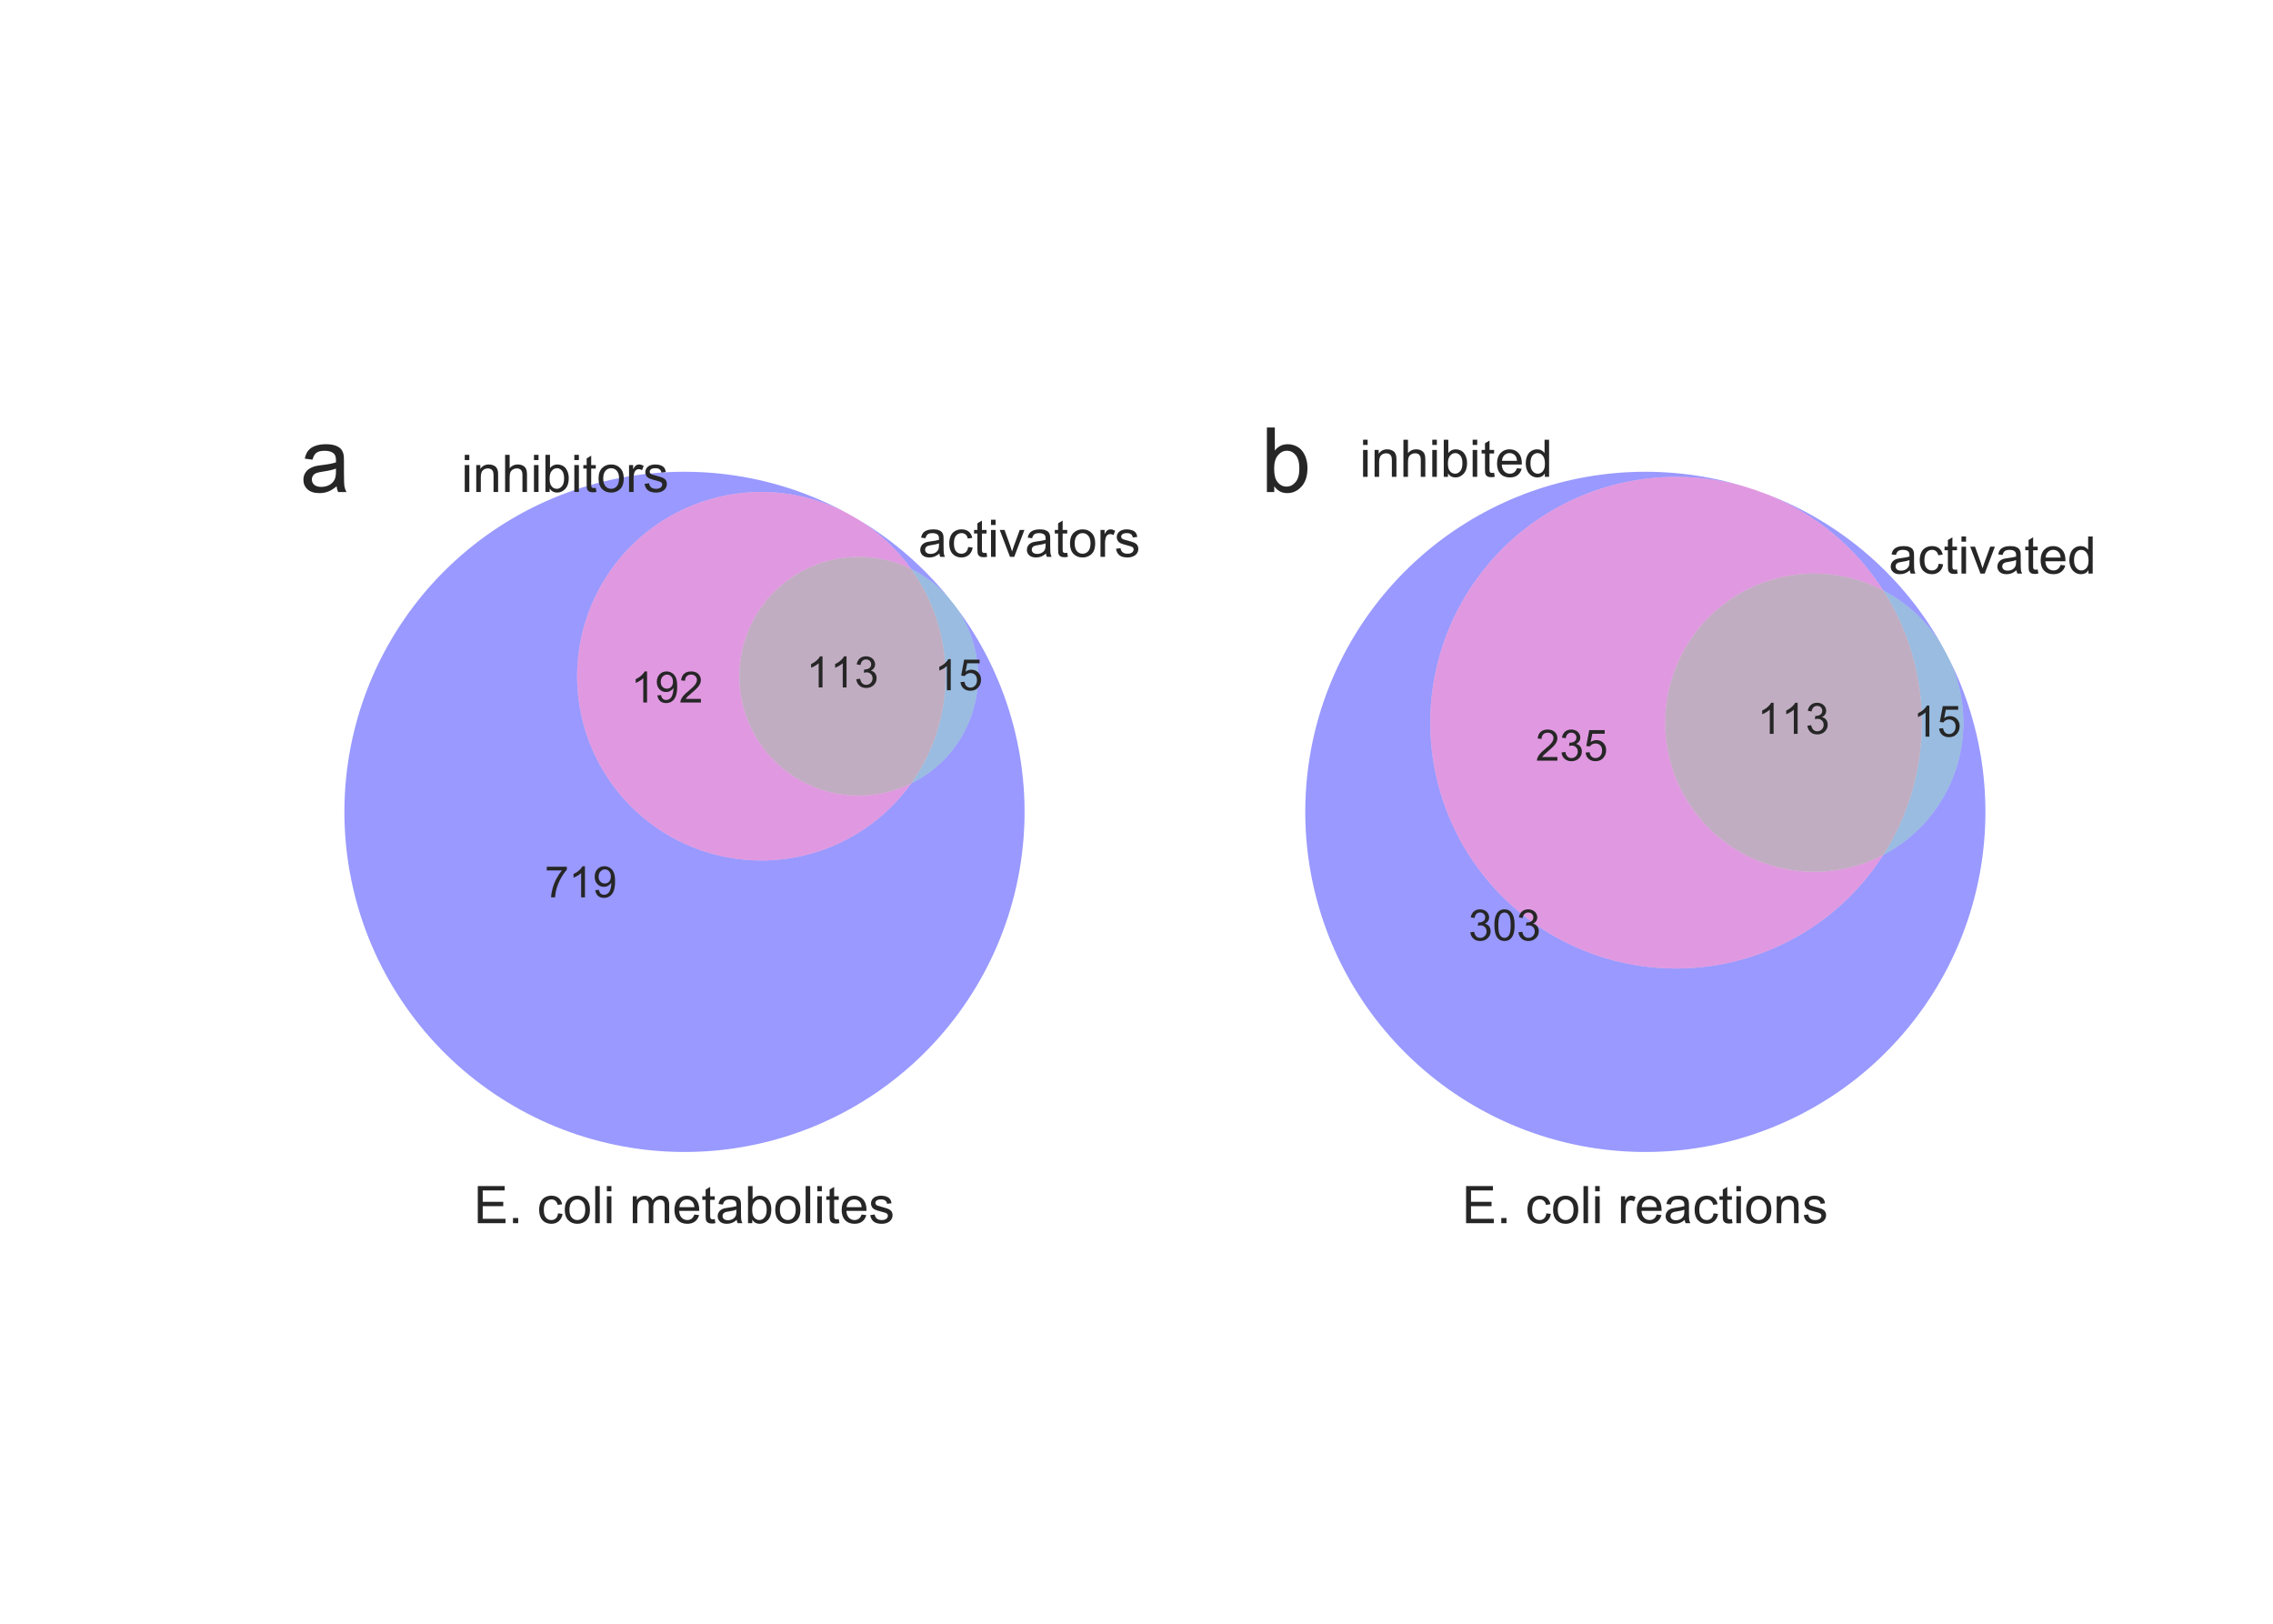<?xml version="1.0" encoding="utf-8" standalone="no"?>
<!DOCTYPE svg PUBLIC "-//W3C//DTD SVG 1.1//EN"
  "http://www.w3.org/Graphics/SVG/1.1/DTD/svg11.dtd">
<!-- Created with matplotlib (http://matplotlib.org/) -->
<svg height="360pt" version="1.1" viewBox="0 0 504 360" width="504pt" xmlns="http://www.w3.org/2000/svg" xmlns:xlink="http://www.w3.org/1999/xlink">
 <defs>
  <style type="text/css">
*{stroke-linecap:butt;stroke-linejoin:round;stroke-miterlimit:100000;}
  </style>
 </defs>
 <g id="figure_1">
  <g id="patch_1">
   <path d="M 0 360 
L 504 360 
L 504 0 
L 0 0 
z
" style="fill:#ffffff;"/>
  </g>
  <g id="axes_1">
   <g id="patch_2">
    <path clip-path="url(#p74f00cb094)" d="M 190.289 115.172 
C 192.588 116.592 194.74 118.237 196.714 120.082 
C 198.689 121.927 200.475 123.964 202.047 126.162 
C 203.689 126.966 205.244 127.939 206.686 129.065 
C 208.128 130.19 209.449 131.462 210.629 132.86 
C 207.803 129.332 204.666 126.066 201.256 123.1 
C 197.845 120.134 194.175 117.48 190.289 115.172 
M 187.604 113.65 
C 179.488 109.267 170.636 106.41 161.489 105.221 
C 152.342 104.033 143.054 104.533 134.087 106.696 
C 125.12 108.86 116.626 112.65 109.027 117.879 
C 101.429 123.107 94.853 129.686 89.629 137.288 
C 84.404 144.889 80.618 153.385 78.459 162.353 
C 76.301 171.321 75.806 180.609 76.999 189.756 
C 78.193 198.902 81.054 207.752 85.441 215.866 
C 89.829 223.98 95.668 231.22 102.668 237.227 
C 109.668 243.234 117.711 247.905 126.397 251.009 
C 135.083 254.113 144.265 255.597 153.487 255.388 
C 162.708 255.178 171.814 253.278 180.35 249.783 
C 188.886 246.287 196.708 241.255 203.428 234.936 
C 210.148 228.617 215.652 221.119 219.666 212.814 
C 223.68 204.51 226.136 195.538 226.912 186.347 
C 227.689 177.156 226.772 167.9 224.208 159.039 
C 221.644 150.179 217.476 141.864 211.911 134.507 
C 214.153 137.634 215.686 141.211 216.404 144.99 
C 217.122 148.769 217.007 152.66 216.068 156.39 
C 215.129 160.12 213.388 163.601 210.967 166.59 
C 208.545 169.579 205.501 172.004 202.047 173.697 
C 197.491 180.066 191.199 184.994 183.923 187.89 
C 176.647 190.785 168.689 191.529 161.003 190.031 
C 153.316 188.534 146.22 184.857 140.563 179.442 
C 134.906 174.027 130.924 167.098 129.093 159.484 
C 127.261 151.87 127.657 143.888 130.233 136.492 
C 132.808 129.097 137.456 122.596 143.621 117.767 
C 149.786 112.937 157.211 109.981 165.008 109.251 
C 172.805 108.521 180.65 110.048 187.604 113.65 
" style="fill:#0000ff;opacity:0.4;"/>
   </g>
   <g id="patch_3">
    <path clip-path="url(#p74f00cb094)" d="M 202.047 126.162 
C 200.475 123.964 198.689 121.927 196.714 120.082 
C 194.74 118.237 192.588 116.592 190.289 115.172 
C 189.847 114.909 189.402 114.651 188.954 114.397 
C 188.507 114.143 188.056 113.894 187.604 113.65 
C 180.65 110.048 172.805 108.521 165.008 109.251 
C 157.211 109.981 149.786 112.937 143.621 117.767 
C 137.456 122.596 132.808 129.097 130.233 136.492 
C 127.657 143.888 127.261 151.87 129.093 159.484 
C 130.924 167.098 134.906 174.027 140.563 179.442 
C 146.22 184.857 153.316 188.534 161.003 190.031 
C 168.689 191.529 176.647 190.785 183.923 187.89 
C 191.199 184.994 197.491 180.066 202.047 173.697 
C 198.012 175.674 193.539 176.591 189.052 176.362 
C 184.565 176.133 180.209 174.765 176.396 172.387 
C 172.583 170.01 169.438 166.7 167.258 162.771 
C 165.078 158.842 163.934 154.422 163.934 149.929 
C 163.934 145.436 165.078 141.016 167.258 137.087 
C 169.438 133.158 172.583 129.849 176.396 127.471 
C 180.209 125.093 184.565 123.725 189.052 123.496 
C 193.539 123.267 198.012 124.185 202.047 126.162 
" style="fill:#b200b2;opacity:0.4;"/>
   </g>
   <g id="patch_4">
    <path clip-path="url(#p74f00cb094)" d="M 202.047 173.697 
C 205.501 172.004 208.545 169.579 210.967 166.59 
C 213.388 163.601 215.129 160.12 216.068 156.39 
C 217.007 152.66 217.122 148.769 216.404 144.99 
C 215.686 141.211 214.153 137.634 211.911 134.507 
C 211.701 134.23 211.49 133.954 211.276 133.679 
C 211.062 133.405 210.847 133.132 210.629 132.86 
C 209.449 131.462 208.128 130.19 206.686 129.065 
C 205.244 127.939 203.689 126.966 202.047 126.162 
C 207.005 133.094 209.672 141.407 209.672 149.929 
C 209.672 158.452 207.005 166.765 202.047 173.697 
" style="fill:#0059b2;opacity:0.4;"/>
   </g>
   <g id="patch_5">
    <path clip-path="url(#p74f00cb094)" d="M 202.047 173.697 
C 207.005 166.765 209.672 158.452 209.672 149.929 
C 209.672 141.407 207.005 133.094 202.047 126.162 
C 198.012 124.185 193.539 123.267 189.052 123.496 
C 184.565 123.725 180.209 125.093 176.396 127.471 
C 172.583 129.849 169.438 133.158 167.258 137.087 
C 165.078 141.016 163.934 145.436 163.934 149.929 
C 163.934 154.422 165.078 158.842 167.258 162.771 
C 169.438 166.7 172.583 170.01 176.396 172.387 
C 180.209 174.765 184.565 176.133 189.052 176.362 
C 193.539 176.591 198.012 175.674 202.047 173.697 
" style="fill:#663366;opacity:0.4;"/>
   </g>
   <g id="text_1">
    <!-- 719 -->
    <defs>
     <path d="M 37.25 0 
L 28.469 0 
L 28.469 56 
Q 25.297 52.984 20.141 49.953 
Q 14.984 46.922 10.891 45.406 
L 10.891 53.906 
Q 18.266 57.375 23.781 62.297 
Q 29.297 67.234 31.594 71.875 
L 37.25 71.875 
z
" id="ArialMT-31"/>
     <path d="M 5.469 16.547 
L 13.922 17.328 
Q 14.984 11.375 18.016 8.688 
Q 21.047 6 25.781 6 
Q 29.828 6 32.875 7.859 
Q 35.938 9.719 37.891 12.812 
Q 39.844 15.922 41.156 21.188 
Q 42.484 26.469 42.484 31.938 
Q 42.484 32.516 42.438 33.688 
Q 39.797 29.5 35.234 26.875 
Q 30.672 24.266 25.344 24.266 
Q 16.453 24.266 10.297 30.703 
Q 4.156 37.156 4.156 47.703 
Q 4.156 58.594 10.578 65.234 
Q 17 71.875 26.656 71.875 
Q 33.641 71.875 39.422 68.109 
Q 45.219 64.359 48.219 57.391 
Q 51.219 50.438 51.219 37.25 
Q 51.219 23.531 48.234 15.406 
Q 45.266 7.281 39.375 3.031 
Q 33.5 -1.219 25.594 -1.219 
Q 17.188 -1.219 11.859 3.438 
Q 6.547 8.109 5.469 16.547 
M 41.453 48.141 
Q 41.453 55.719 37.422 60.156 
Q 33.406 64.594 27.734 64.594 
Q 21.875 64.594 17.531 59.812 
Q 13.188 55.031 13.188 47.406 
Q 13.188 40.578 17.312 36.297 
Q 21.438 32.031 27.484 32.031 
Q 33.594 32.031 37.516 36.297 
Q 41.453 40.578 41.453 48.141 
" id="ArialMT-39"/>
     <path d="M 4.734 62.203 
L 4.734 70.656 
L 51.078 70.656 
L 51.078 63.812 
Q 44.234 56.547 37.516 44.484 
Q 30.812 32.422 27.156 19.672 
Q 24.516 10.688 23.781 0 
L 14.75 0 
Q 14.891 8.453 18.062 20.406 
Q 21.234 32.375 27.172 43.484 
Q 33.109 54.594 39.797 62.203 
z
" id="ArialMT-37"/>
    </defs>
    <g style="fill:#262626;" transform="translate(120.787 198.952)scale(0.096 -0.096)">
     <use xlink:href="#ArialMT-37"/>
     <use x="55.615" xlink:href="#ArialMT-31"/>
     <use x="111.23" xlink:href="#ArialMT-39"/>
    </g>
   </g>
   <g id="text_2">
    <!-- 192 -->
    <defs>
     <path d="M 50.344 8.453 
L 50.344 0 
L 3.031 0 
Q 2.938 3.172 4.047 6.109 
Q 5.859 10.938 9.828 15.625 
Q 13.812 20.312 21.344 26.469 
Q 33.016 36.031 37.109 41.625 
Q 41.219 47.219 41.219 52.203 
Q 41.219 57.422 37.469 61 
Q 33.734 64.594 27.734 64.594 
Q 21.391 64.594 17.578 60.781 
Q 13.766 56.984 13.719 50.25 
L 4.688 51.172 
Q 5.609 61.281 11.656 66.578 
Q 17.719 71.875 27.938 71.875 
Q 38.234 71.875 44.234 66.156 
Q 50.25 60.453 50.25 52 
Q 50.25 47.703 48.484 43.547 
Q 46.734 39.406 42.656 34.812 
Q 38.578 30.219 29.109 22.219 
Q 21.188 15.578 18.938 13.203 
Q 16.703 10.844 15.234 8.453 
z
" id="ArialMT-32"/>
    </defs>
    <g style="fill:#262626;" transform="translate(139.901 155.763)scale(0.096 -0.096)">
     <use xlink:href="#ArialMT-31"/>
     <use x="55.615" xlink:href="#ArialMT-39"/>
     <use x="111.23" xlink:href="#ArialMT-32"/>
    </g>
   </g>
   <g id="text_3">
    <!-- 15 -->
    <defs>
     <path d="M 4.156 18.75 
L 13.375 19.531 
Q 14.406 12.797 18.141 9.391 
Q 21.875 6 27.156 6 
Q 33.5 6 37.891 10.781 
Q 42.281 15.578 42.281 23.484 
Q 42.281 31 38.062 35.344 
Q 33.844 39.703 27 39.703 
Q 22.75 39.703 19.328 37.766 
Q 15.922 35.844 13.969 32.766 
L 5.719 33.844 
L 12.641 70.609 
L 48.25 70.609 
L 48.25 62.203 
L 19.672 62.203 
L 15.828 42.969 
Q 22.266 47.469 29.344 47.469 
Q 38.719 47.469 45.156 40.969 
Q 51.609 34.469 51.609 24.266 
Q 51.609 14.547 45.953 7.469 
Q 39.062 -1.219 27.156 -1.219 
Q 17.391 -1.219 11.203 4.25 
Q 5.031 9.719 4.156 18.75 
" id="ArialMT-35"/>
    </defs>
    <g style="fill:#262626;" transform="translate(207.233 153.034)scale(0.096 -0.096)">
     <use xlink:href="#ArialMT-31"/>
     <use x="55.615" xlink:href="#ArialMT-35"/>
    </g>
   </g>
   <g id="text_4">
    <!-- 113 -->
    <defs>
     <path d="M 4.203 18.891 
L 12.984 20.062 
Q 14.5 12.594 18.141 9.297 
Q 21.781 6 27 6 
Q 33.203 6 37.469 10.297 
Q 41.75 14.594 41.75 20.953 
Q 41.75 27 37.797 30.922 
Q 33.844 34.859 27.734 34.859 
Q 25.25 34.859 21.531 33.891 
L 22.516 41.609 
Q 23.391 41.5 23.922 41.5 
Q 29.547 41.5 34.031 44.422 
Q 38.531 47.359 38.531 53.469 
Q 38.531 58.297 35.25 61.469 
Q 31.984 64.656 26.812 64.656 
Q 21.688 64.656 18.266 61.422 
Q 14.844 58.203 13.875 51.766 
L 5.078 53.328 
Q 6.688 62.156 12.391 67.016 
Q 18.109 71.875 26.609 71.875 
Q 32.469 71.875 37.391 69.359 
Q 42.328 66.844 44.938 62.5 
Q 47.562 58.156 47.562 53.266 
Q 47.562 48.641 45.062 44.828 
Q 42.578 41.016 37.703 38.766 
Q 44.047 37.312 47.562 32.688 
Q 51.078 28.078 51.078 21.141 
Q 51.078 11.766 44.234 5.25 
Q 37.406 -1.266 26.953 -1.266 
Q 17.531 -1.266 11.297 4.344 
Q 5.078 9.969 4.203 18.891 
" id="ArialMT-33"/>
    </defs>
    <g style="fill:#262626;" transform="translate(178.8 152.411)scale(0.096 -0.096)">
     <use xlink:href="#ArialMT-31"/>
     <use x="55.506" xlink:href="#ArialMT-31"/>
     <use x="111.121" xlink:href="#ArialMT-33"/>
    </g>
   </g>
   <g id="text_5">
    <!-- inhibitors -->
    <defs>
     <path d="M 14.703 0 
L 6.547 0 
L 6.547 71.578 
L 15.328 71.578 
L 15.328 46.047 
Q 20.906 53.031 29.547 53.031 
Q 34.328 53.031 38.594 51.094 
Q 42.875 49.172 45.625 45.672 
Q 48.391 42.188 49.953 37.25 
Q 51.516 32.328 51.516 26.703 
Q 51.516 13.375 44.922 6.094 
Q 38.328 -1.172 29.109 -1.172 
Q 19.922 -1.172 14.703 6.5 
z
M 14.594 26.312 
Q 14.594 17 17.141 12.844 
Q 21.297 6.062 28.375 6.062 
Q 34.125 6.062 38.328 11.062 
Q 42.531 16.062 42.531 25.984 
Q 42.531 36.141 38.5 40.969 
Q 34.469 45.797 28.766 45.797 
Q 23 45.797 18.797 40.797 
Q 14.594 35.797 14.594 26.312 
" id="ArialMT-62"/>
     <path d="M 25.781 7.859 
L 27.047 0.094 
Q 23.344 -0.688 20.406 -0.688 
Q 15.625 -0.688 12.984 0.828 
Q 10.359 2.344 9.281 4.812 
Q 8.203 7.281 8.203 15.188 
L 8.203 45.016 
L 1.766 45.016 
L 1.766 51.859 
L 8.203 51.859 
L 8.203 64.703 
L 16.938 69.969 
L 16.938 51.859 
L 25.781 51.859 
L 25.781 45.016 
L 16.938 45.016 
L 16.938 14.703 
Q 16.938 10.938 17.406 9.859 
Q 17.875 8.797 18.922 8.156 
Q 19.969 7.516 21.922 7.516 
Q 23.391 7.516 25.781 7.859 
" id="ArialMT-74"/>
     <path d="M 6.641 61.469 
L 6.641 71.578 
L 15.438 71.578 
L 15.438 61.469 
z
M 6.641 0 
L 6.641 51.859 
L 15.438 51.859 
L 15.438 0 
z
" id="ArialMT-69"/>
     <path d="M 6.594 0 
L 6.594 71.578 
L 15.375 71.578 
L 15.375 45.906 
Q 21.531 53.031 30.906 53.031 
Q 36.672 53.031 40.922 50.75 
Q 45.172 48.484 47 44.484 
Q 48.828 40.484 48.828 32.859 
L 48.828 0 
L 40.047 0 
L 40.047 32.859 
Q 40.047 39.453 37.188 42.453 
Q 34.328 45.453 29.109 45.453 
Q 25.203 45.453 21.75 43.422 
Q 18.312 41.406 16.844 37.938 
Q 15.375 34.469 15.375 28.375 
L 15.375 0 
z
" id="ArialMT-68"/>
     <path d="M 6.5 0 
L 6.5 51.859 
L 14.406 51.859 
L 14.406 44 
Q 17.438 49.516 20 51.266 
Q 22.562 53.031 25.641 53.031 
Q 30.078 53.031 34.672 50.203 
L 31.641 42.047 
Q 28.422 43.953 25.203 43.953 
Q 22.312 43.953 20.016 42.219 
Q 17.719 40.484 16.75 37.406 
Q 15.281 32.719 15.281 27.156 
L 15.281 0 
z
" id="ArialMT-72"/>
     <path d="M 3.078 15.484 
L 11.766 16.844 
Q 12.5 11.625 15.844 8.844 
Q 19.188 6.062 25.203 6.062 
Q 31.25 6.062 34.172 8.516 
Q 37.109 10.984 37.109 14.312 
Q 37.109 17.281 34.516 19 
Q 32.719 20.172 25.531 21.969 
Q 15.875 24.422 12.141 26.203 
Q 8.406 27.984 6.469 31.125 
Q 4.547 34.281 4.547 38.094 
Q 4.547 41.547 6.125 44.5 
Q 7.719 47.469 10.453 49.422 
Q 12.5 50.922 16.031 51.969 
Q 19.578 53.031 23.641 53.031 
Q 29.734 53.031 34.344 51.266 
Q 38.969 49.516 41.156 46.5 
Q 43.359 43.5 44.188 38.484 
L 35.594 37.312 
Q 35.016 41.312 32.203 43.547 
Q 29.391 45.797 24.266 45.797 
Q 18.219 45.797 15.625 43.797 
Q 13.031 41.797 13.031 39.109 
Q 13.031 37.406 14.109 36.031 
Q 15.188 34.625 17.484 33.688 
Q 18.797 33.203 25.25 31.453 
Q 34.578 28.953 38.25 27.359 
Q 41.938 25.781 44.031 22.75 
Q 46.141 19.734 46.141 15.234 
Q 46.141 10.844 43.578 6.953 
Q 41.016 3.078 36.172 0.953 
Q 31.344 -1.172 25.25 -1.172 
Q 15.141 -1.172 9.844 3.031 
Q 4.547 7.234 3.078 15.484 
" id="ArialMT-73"/>
     <path d="M 3.328 25.922 
Q 3.328 40.328 11.328 47.266 
Q 18.016 53.031 27.641 53.031 
Q 38.328 53.031 45.109 46.016 
Q 51.906 39.016 51.906 26.656 
Q 51.906 16.656 48.906 10.906 
Q 45.906 5.172 40.156 2 
Q 34.422 -1.172 27.641 -1.172 
Q 16.75 -1.172 10.031 5.812 
Q 3.328 12.797 3.328 25.922 
M 12.359 25.922 
Q 12.359 15.969 16.703 11.016 
Q 21.047 6.062 27.641 6.062 
Q 34.188 6.062 38.531 11.031 
Q 42.875 16.016 42.875 26.219 
Q 42.875 35.844 38.5 40.797 
Q 34.125 45.75 27.641 45.75 
Q 21.047 45.75 16.703 40.812 
Q 12.359 35.891 12.359 25.922 
" id="ArialMT-6f"/>
     <path d="M 6.594 0 
L 6.594 51.859 
L 14.5 51.859 
L 14.5 44.484 
Q 20.219 53.031 31 53.031 
Q 35.688 53.031 39.625 51.344 
Q 43.562 49.656 45.516 46.922 
Q 47.469 44.188 48.25 40.438 
Q 48.734 37.984 48.734 31.891 
L 48.734 0 
L 39.938 0 
L 39.938 31.547 
Q 39.938 36.922 38.906 39.578 
Q 37.891 42.234 35.281 43.812 
Q 32.672 45.406 29.156 45.406 
Q 23.531 45.406 19.453 41.844 
Q 15.375 38.281 15.375 28.328 
L 15.375 0 
z
" id="ArialMT-6e"/>
    </defs>
    <g style="fill:#262626;" transform="translate(102.288 109.073)scale(0.115 -0.115)">
     <use xlink:href="#ArialMT-69"/>
     <use x="22.217" xlink:href="#ArialMT-6e"/>
     <use x="77.832" xlink:href="#ArialMT-68"/>
     <use x="133.447" xlink:href="#ArialMT-69"/>
     <use x="155.664" xlink:href="#ArialMT-62"/>
     <use x="211.279" xlink:href="#ArialMT-69"/>
     <use x="233.496" xlink:href="#ArialMT-74"/>
     <use x="261.279" xlink:href="#ArialMT-6f"/>
     <use x="316.895" xlink:href="#ArialMT-72"/>
     <use x="350.195" xlink:href="#ArialMT-73"/>
    </g>
   </g>
   <g id="text_6">
    <!-- activators -->
    <defs>
     <path d="M 40.438 19 
L 49.078 17.875 
Q 47.656 8.938 41.812 3.875 
Q 35.984 -1.172 27.484 -1.172 
Q 16.844 -1.172 10.375 5.781 
Q 3.906 12.75 3.906 25.734 
Q 3.906 34.125 6.688 40.422 
Q 9.469 46.734 15.156 49.875 
Q 20.844 53.031 27.547 53.031 
Q 35.984 53.031 41.359 48.75 
Q 46.734 44.484 48.25 36.625 
L 39.703 35.297 
Q 38.484 40.531 35.375 43.156 
Q 32.281 45.797 27.875 45.797 
Q 21.234 45.797 17.078 41.031 
Q 12.938 36.281 12.938 25.984 
Q 12.938 15.531 16.938 10.797 
Q 20.953 6.062 27.391 6.062 
Q 32.562 6.062 36.031 9.234 
Q 39.5 12.406 40.438 19 
" id="ArialMT-63"/>
     <path d="M 40.438 6.391 
Q 35.547 2.25 31.031 0.531 
Q 26.516 -1.172 21.344 -1.172 
Q 12.797 -1.172 8.203 3 
Q 3.609 7.172 3.609 13.672 
Q 3.609 17.484 5.344 20.625 
Q 7.078 23.781 9.891 25.688 
Q 12.703 27.594 16.219 28.562 
Q 18.797 29.25 24.031 29.891 
Q 34.672 31.156 39.703 32.906 
Q 39.75 34.719 39.75 35.203 
Q 39.75 40.578 37.25 42.781 
Q 33.891 45.75 27.25 45.75 
Q 21.047 45.75 18.094 43.578 
Q 15.141 41.406 13.719 35.891 
L 5.125 37.062 
Q 6.297 42.578 8.984 45.969 
Q 11.672 49.359 16.75 51.188 
Q 21.828 53.031 28.516 53.031 
Q 35.156 53.031 39.297 51.469 
Q 43.453 49.906 45.406 47.531 
Q 47.359 45.172 48.141 41.547 
Q 48.578 39.312 48.578 33.453 
L 48.578 21.734 
Q 48.578 9.469 49.141 6.219 
Q 49.703 2.984 51.375 0 
L 42.188 0 
Q 40.828 2.734 40.438 6.391 
M 39.703 26.031 
Q 34.906 24.078 25.344 22.703 
Q 19.922 21.922 17.672 20.938 
Q 15.438 19.969 14.203 18.094 
Q 12.984 16.219 12.984 13.922 
Q 12.984 10.406 15.641 8.062 
Q 18.312 5.719 23.438 5.719 
Q 28.516 5.719 32.469 7.938 
Q 36.422 10.156 38.281 14.016 
Q 39.703 17 39.703 22.797 
z
" id="ArialMT-61"/>
     <path d="M 21 0 
L 1.266 51.859 
L 10.547 51.859 
L 21.688 20.797 
Q 23.484 15.766 25 10.359 
Q 26.172 14.453 28.266 20.219 
L 39.797 51.859 
L 48.828 51.859 
L 29.203 0 
z
" id="ArialMT-76"/>
    </defs>
    <g style="fill:#262626;" transform="translate(203.635 123.462)scale(0.115 -0.115)">
     <use xlink:href="#ArialMT-61"/>
     <use x="55.615" xlink:href="#ArialMT-63"/>
     <use x="105.615" xlink:href="#ArialMT-74"/>
     <use x="133.398" xlink:href="#ArialMT-69"/>
     <use x="155.615" xlink:href="#ArialMT-76"/>
     <use x="205.615" xlink:href="#ArialMT-61"/>
     <use x="261.23" xlink:href="#ArialMT-74"/>
     <use x="289.014" xlink:href="#ArialMT-6f"/>
     <use x="344.629" xlink:href="#ArialMT-72"/>
     <use x="377.93" xlink:href="#ArialMT-73"/>
    </g>
   </g>
   <g id="text_7">
    <!-- E. coli metabolites -->
    <defs>
     <path d="M 42.094 16.703 
L 51.172 15.578 
Q 49.031 7.625 43.219 3.219 
Q 37.406 -1.172 28.375 -1.172 
Q 17 -1.172 10.328 5.828 
Q 3.656 12.844 3.656 25.484 
Q 3.656 38.578 10.391 45.797 
Q 17.141 53.031 27.875 53.031 
Q 38.281 53.031 44.875 45.953 
Q 51.469 38.875 51.469 26.031 
Q 51.469 25.25 51.422 23.688 
L 12.75 23.688 
Q 13.234 15.141 17.578 10.594 
Q 21.922 6.062 28.422 6.062 
Q 33.25 6.062 36.672 8.594 
Q 40.094 11.141 42.094 16.703 
M 13.234 30.906 
L 42.188 30.906 
Q 41.609 37.453 38.875 40.719 
Q 34.672 45.797 27.984 45.797 
Q 21.922 45.797 17.797 41.75 
Q 13.672 37.703 13.234 30.906 
" id="ArialMT-65"/>
     <path d="M 9.078 0 
L 9.078 10.016 
L 19.094 10.016 
L 19.094 0 
z
" id="ArialMT-2e"/>
     <path d="M 7.906 0 
L 7.906 71.578 
L 59.672 71.578 
L 59.672 63.141 
L 17.391 63.141 
L 17.391 41.219 
L 56.984 41.219 
L 56.984 32.812 
L 17.391 32.812 
L 17.391 8.453 
L 61.328 8.453 
L 61.328 0 
z
" id="ArialMT-45"/>
     <path d="M 6.391 0 
L 6.391 71.578 
L 15.188 71.578 
L 15.188 0 
z
" id="ArialMT-6c"/>
     <path d="M 6.594 0 
L 6.594 51.859 
L 14.453 51.859 
L 14.453 44.578 
Q 16.891 48.391 20.938 50.703 
Q 25 53.031 30.172 53.031 
Q 35.938 53.031 39.625 50.641 
Q 43.312 48.25 44.828 43.953 
Q 50.984 53.031 60.844 53.031 
Q 68.562 53.031 72.703 48.75 
Q 76.859 44.484 76.859 35.594 
L 76.859 0 
L 68.109 0 
L 68.109 32.672 
Q 68.109 37.938 67.25 40.25 
Q 66.406 42.578 64.156 43.984 
Q 61.922 45.406 58.891 45.406 
Q 53.422 45.406 49.797 41.766 
Q 46.188 38.141 46.188 30.125 
L 46.188 0 
L 37.406 0 
L 37.406 33.688 
Q 37.406 39.547 35.25 42.469 
Q 33.109 45.406 28.219 45.406 
Q 24.516 45.406 21.359 43.453 
Q 18.219 41.5 16.797 37.734 
Q 15.375 33.984 15.375 26.906 
L 15.375 0 
z
" id="ArialMT-6d"/>
     <path id="ArialMT-20"/>
    </defs>
    <g style="fill:#262626;" transform="translate(105.034 271.194)scale(0.115 -0.115)">
     <use xlink:href="#ArialMT-45"/>
     <use x="66.699" xlink:href="#ArialMT-2e"/>
     <use x="94.482" xlink:href="#ArialMT-20"/>
     <use x="122.266" xlink:href="#ArialMT-63"/>
     <use x="172.266" xlink:href="#ArialMT-6f"/>
     <use x="227.881" xlink:href="#ArialMT-6c"/>
     <use x="250.098" xlink:href="#ArialMT-69"/>
     <use x="272.314" xlink:href="#ArialMT-20"/>
     <use x="300.098" xlink:href="#ArialMT-6d"/>
     <use x="383.398" xlink:href="#ArialMT-65"/>
     <use x="439.014" xlink:href="#ArialMT-74"/>
     <use x="466.797" xlink:href="#ArialMT-61"/>
     <use x="522.412" xlink:href="#ArialMT-62"/>
     <use x="578.027" xlink:href="#ArialMT-6f"/>
     <use x="633.643" xlink:href="#ArialMT-6c"/>
     <use x="655.859" xlink:href="#ArialMT-69"/>
     <use x="678.076" xlink:href="#ArialMT-74"/>
     <use x="705.859" xlink:href="#ArialMT-65"/>
     <use x="761.475" xlink:href="#ArialMT-73"/>
    </g>
   </g>
   <g id="text_8">
    <!-- a -->
    <g style="fill:#262626;" transform="translate(66.551 109.094)scale(0.2 -0.2)">
     <use xlink:href="#ArialMT-61"/>
    </g>
   </g>
  </g>
  <g id="axes_2">
   <g id="patch_6">
    <path clip-path="url(#p11408ce544)" d="M 391.55 109.487 
C 396.884 111.58 401.855 114.501 406.279 118.142 
C 410.704 121.783 414.526 126.099 417.606 130.931 
C 420.373 132.377 422.921 134.208 425.174 136.369 
C 427.427 138.53 429.363 140.999 430.924 143.702 
C 426.639 135.901 421.008 128.92 414.29 123.082 
C 407.572 117.244 399.873 112.641 391.55 109.487 
M 387.217 107.993 
C 378.972 105.43 370.347 104.301 361.72 104.657 
C 353.093 105.013 344.591 106.848 336.585 110.081 
C 328.579 113.315 321.188 117.9 314.734 123.636 
C 308.28 129.372 302.859 136.174 298.708 143.745 
C 294.556 151.316 291.736 159.544 290.37 168.069 
C 289.004 176.595 289.112 185.292 290.69 193.781 
C 292.268 202.27 295.292 210.425 299.631 217.89 
C 303.97 225.356 309.558 232.021 316.153 237.594 
C 322.748 243.167 330.251 247.567 338.335 250.6 
C 346.419 253.634 354.964 255.256 363.597 255.397 
C 372.231 255.538 380.824 254.195 389.003 251.427 
C 397.181 248.659 404.824 244.506 411.597 239.151 
C 418.37 233.795 424.173 227.316 428.753 219.997 
C 433.333 212.677 436.622 204.625 438.476 196.192 
C 440.33 187.759 440.721 179.07 439.634 170.504 
C 438.547 161.938 435.996 153.623 432.094 145.921 
C 435.803 153.646 436.367 162.52 433.665 170.652 
C 430.963 178.785 425.201 185.557 417.606 189.527 
C 412.158 198.074 404.432 204.935 395.3 209.335 
C 386.169 213.735 375.989 215.501 365.909 214.435 
C 355.829 213.37 346.243 209.513 338.234 203.301 
C 330.224 197.089 324.104 188.764 320.564 179.266 
C 317.024 169.768 316.203 159.469 318.192 149.53 
C 320.182 139.591 324.905 130.401 331.828 122.998 
C 338.752 115.594 347.605 110.267 357.388 107.617 
C 367.172 104.966 377.503 105.097 387.217 107.993 
" style="fill:#0000ff;opacity:0.4;"/>
   </g>
   <g id="patch_7">
    <path clip-path="url(#p11408ce544)" d="M 417.606 130.931 
C 414.526 126.099 410.704 121.783 406.279 118.142 
C 401.855 114.501 396.884 111.58 391.55 109.487 
C 390.836 109.216 390.117 108.956 389.395 108.707 
C 388.672 108.458 387.946 108.22 387.217 107.993 
C 377.503 105.097 367.172 104.966 357.388 107.617 
C 347.605 110.267 338.752 115.594 331.828 122.998 
C 324.905 130.401 320.182 139.591 318.192 149.53 
C 316.203 159.469 317.024 169.768 320.564 179.266 
C 324.104 188.764 330.224 197.089 338.234 203.301 
C 346.243 209.513 355.829 213.37 365.909 214.435 
C 375.989 215.501 386.169 213.735 395.3 209.335 
C 404.432 204.935 412.158 198.074 417.606 189.527 
C 412.568 192.16 406.934 193.45 401.252 193.271 
C 395.57 193.092 390.029 191.45 385.166 188.505 
C 380.304 185.56 376.282 181.41 373.492 176.457 
C 370.701 171.504 369.235 165.914 369.235 160.229 
C 369.235 154.544 370.701 148.954 373.492 144.001 
C 376.282 139.048 380.304 134.898 385.166 131.953 
C 390.029 129.008 395.57 127.366 401.252 127.187 
C 406.934 127.008 412.568 128.298 417.606 130.931 
" style="fill:#b200b2;opacity:0.4;"/>
   </g>
   <g id="patch_8">
    <path clip-path="url(#p11408ce544)" d="M 417.606 189.527 
C 425.201 185.557 430.963 178.785 433.665 170.652 
C 436.367 162.52 435.803 153.646 432.094 145.921 
C 431.905 145.548 431.713 145.176 431.518 144.807 
C 431.323 144.437 431.125 144.069 430.924 143.702 
C 429.363 140.999 427.427 138.53 425.174 136.369 
C 422.921 134.208 420.373 132.377 417.606 130.931 
C 423.184 139.684 426.149 149.85 426.149 160.229 
C 426.149 170.608 423.184 180.774 417.606 189.527 
" style="fill:#0059b2;opacity:0.4;"/>
   </g>
   <g id="patch_9">
    <path clip-path="url(#p11408ce544)" d="M 417.606 189.527 
C 423.184 180.774 426.149 170.608 426.149 160.229 
C 426.149 149.85 423.184 139.684 417.606 130.931 
C 412.568 128.298 406.934 127.008 401.252 127.187 
C 395.57 127.366 390.029 129.008 385.166 131.953 
C 380.304 134.898 376.282 139.048 373.492 144.001 
C 370.701 148.954 369.235 154.544 369.235 160.229 
C 369.235 165.914 370.701 171.504 373.492 176.457 
C 376.282 181.41 380.304 185.56 385.166 188.505 
C 390.029 191.45 395.57 193.092 401.252 193.271 
C 406.934 193.45 412.568 192.16 417.606 189.527 
" style="fill:#663366;opacity:0.4;"/>
   </g>
   <g id="text_9">
    <!-- 303 -->
    <defs>
     <path d="M 4.156 35.297 
Q 4.156 48 6.766 55.734 
Q 9.375 63.484 14.516 67.672 
Q 19.672 71.875 27.484 71.875 
Q 33.25 71.875 37.594 69.547 
Q 41.938 67.234 44.766 62.859 
Q 47.609 58.5 49.219 52.219 
Q 50.828 45.953 50.828 35.297 
Q 50.828 22.703 48.234 14.969 
Q 45.656 7.234 40.5 3 
Q 35.359 -1.219 27.484 -1.219 
Q 17.141 -1.219 11.234 6.203 
Q 4.156 15.141 4.156 35.297 
M 13.188 35.297 
Q 13.188 17.672 17.312 11.828 
Q 21.438 6 27.484 6 
Q 33.547 6 37.672 11.859 
Q 41.797 17.719 41.797 35.297 
Q 41.797 52.984 37.672 58.781 
Q 33.547 64.594 27.391 64.594 
Q 21.344 64.594 17.719 59.469 
Q 13.188 52.938 13.188 35.297 
" id="ArialMT-30"/>
    </defs>
    <g style="fill:#262626;" transform="translate(325.619 208.512)scale(0.096 -0.096)">
     <use xlink:href="#ArialMT-33"/>
     <use x="55.615" xlink:href="#ArialMT-30"/>
     <use x="111.23" xlink:href="#ArialMT-33"/>
    </g>
   </g>
   <g id="text_10">
    <!-- 235 -->
    <g style="fill:#262626;" transform="translate(340.501 168.648)scale(0.096 -0.096)">
     <use xlink:href="#ArialMT-32"/>
     <use x="55.615" xlink:href="#ArialMT-33"/>
     <use x="111.23" xlink:href="#ArialMT-35"/>
    </g>
   </g>
   <g id="text_11">
    <!-- 15 -->
    <g style="fill:#262626;" transform="translate(424.228 163.325)scale(0.096 -0.096)">
     <use xlink:href="#ArialMT-31"/>
     <use x="55.615" xlink:href="#ArialMT-35"/>
    </g>
   </g>
   <g id="text_12">
    <!-- 113 -->
    <g style="fill:#262626;" transform="translate(389.689 162.711)scale(0.096 -0.096)">
     <use xlink:href="#ArialMT-31"/>
     <use x="55.506" xlink:href="#ArialMT-31"/>
     <use x="111.121" xlink:href="#ArialMT-33"/>
    </g>
   </g>
   <g id="text_13">
    <!-- inhibited -->
    <defs>
     <path d="M 40.234 0 
L 40.234 6.547 
Q 35.297 -1.172 25.734 -1.172 
Q 19.531 -1.172 14.328 2.25 
Q 9.125 5.672 6.266 11.797 
Q 3.422 17.922 3.422 25.875 
Q 3.422 33.641 6 39.969 
Q 8.594 46.297 13.766 49.656 
Q 18.953 53.031 25.344 53.031 
Q 30.031 53.031 33.688 51.047 
Q 37.359 49.078 39.656 45.906 
L 39.656 71.578 
L 48.391 71.578 
L 48.391 0 
z
M 12.453 25.875 
Q 12.453 15.922 16.641 10.984 
Q 20.844 6.062 26.562 6.062 
Q 32.328 6.062 36.344 10.766 
Q 40.375 15.484 40.375 25.141 
Q 40.375 35.797 36.266 40.766 
Q 32.172 45.75 26.172 45.75 
Q 20.312 45.75 16.375 40.969 
Q 12.453 36.188 12.453 25.875 
" id="ArialMT-64"/>
    </defs>
    <g style="fill:#262626;" transform="translate(301.476 105.72)scale(0.115 -0.115)">
     <use xlink:href="#ArialMT-69"/>
     <use x="22.217" xlink:href="#ArialMT-6e"/>
     <use x="77.832" xlink:href="#ArialMT-68"/>
     <use x="133.447" xlink:href="#ArialMT-69"/>
     <use x="155.664" xlink:href="#ArialMT-62"/>
     <use x="211.279" xlink:href="#ArialMT-69"/>
     <use x="233.496" xlink:href="#ArialMT-74"/>
     <use x="261.279" xlink:href="#ArialMT-65"/>
     <use x="316.895" xlink:href="#ArialMT-64"/>
    </g>
   </g>
   <g id="text_14">
    <!-- activated -->
    <g style="fill:#262626;" transform="translate(418.822 127.171)scale(0.115 -0.115)">
     <use xlink:href="#ArialMT-61"/>
     <use x="55.615" xlink:href="#ArialMT-63"/>
     <use x="105.615" xlink:href="#ArialMT-74"/>
     <use x="133.398" xlink:href="#ArialMT-69"/>
     <use x="155.615" xlink:href="#ArialMT-76"/>
     <use x="205.615" xlink:href="#ArialMT-61"/>
     <use x="261.23" xlink:href="#ArialMT-74"/>
     <use x="289.014" xlink:href="#ArialMT-65"/>
     <use x="344.629" xlink:href="#ArialMT-64"/>
    </g>
   </g>
   <g id="text_15">
    <!-- E. coli reactions -->
    <g style="fill:#262626;" transform="translate(324.172 271.194)scale(0.115 -0.115)">
     <use xlink:href="#ArialMT-45"/>
     <use x="66.699" xlink:href="#ArialMT-2e"/>
     <use x="94.482" xlink:href="#ArialMT-20"/>
     <use x="122.266" xlink:href="#ArialMT-63"/>
     <use x="172.266" xlink:href="#ArialMT-6f"/>
     <use x="227.881" xlink:href="#ArialMT-6c"/>
     <use x="250.098" xlink:href="#ArialMT-69"/>
     <use x="272.314" xlink:href="#ArialMT-20"/>
     <use x="300.098" xlink:href="#ArialMT-72"/>
     <use x="333.398" xlink:href="#ArialMT-65"/>
     <use x="389.014" xlink:href="#ArialMT-61"/>
     <use x="444.629" xlink:href="#ArialMT-63"/>
     <use x="494.629" xlink:href="#ArialMT-74"/>
     <use x="522.412" xlink:href="#ArialMT-69"/>
     <use x="544.629" xlink:href="#ArialMT-6f"/>
     <use x="600.244" xlink:href="#ArialMT-6e"/>
     <use x="655.859" xlink:href="#ArialMT-73"/>
    </g>
   </g>
   <g id="text_16">
    <!-- b -->
    <g style="fill:#262626;" transform="translate(279.605 109.094)scale(0.2 -0.2)">
     <use xlink:href="#ArialMT-62"/>
    </g>
   </g>
  </g>
 </g>
 <defs>
  <clipPath id="p11408ce544">
   <rect height="177.545" width="177.545" x="276.055" y="91.227"/>
  </clipPath>
  <clipPath id="p74f00cb094">
   <rect height="177.545" width="177.545" x="63.0" y="91.227"/>
  </clipPath>
 </defs>
</svg>
